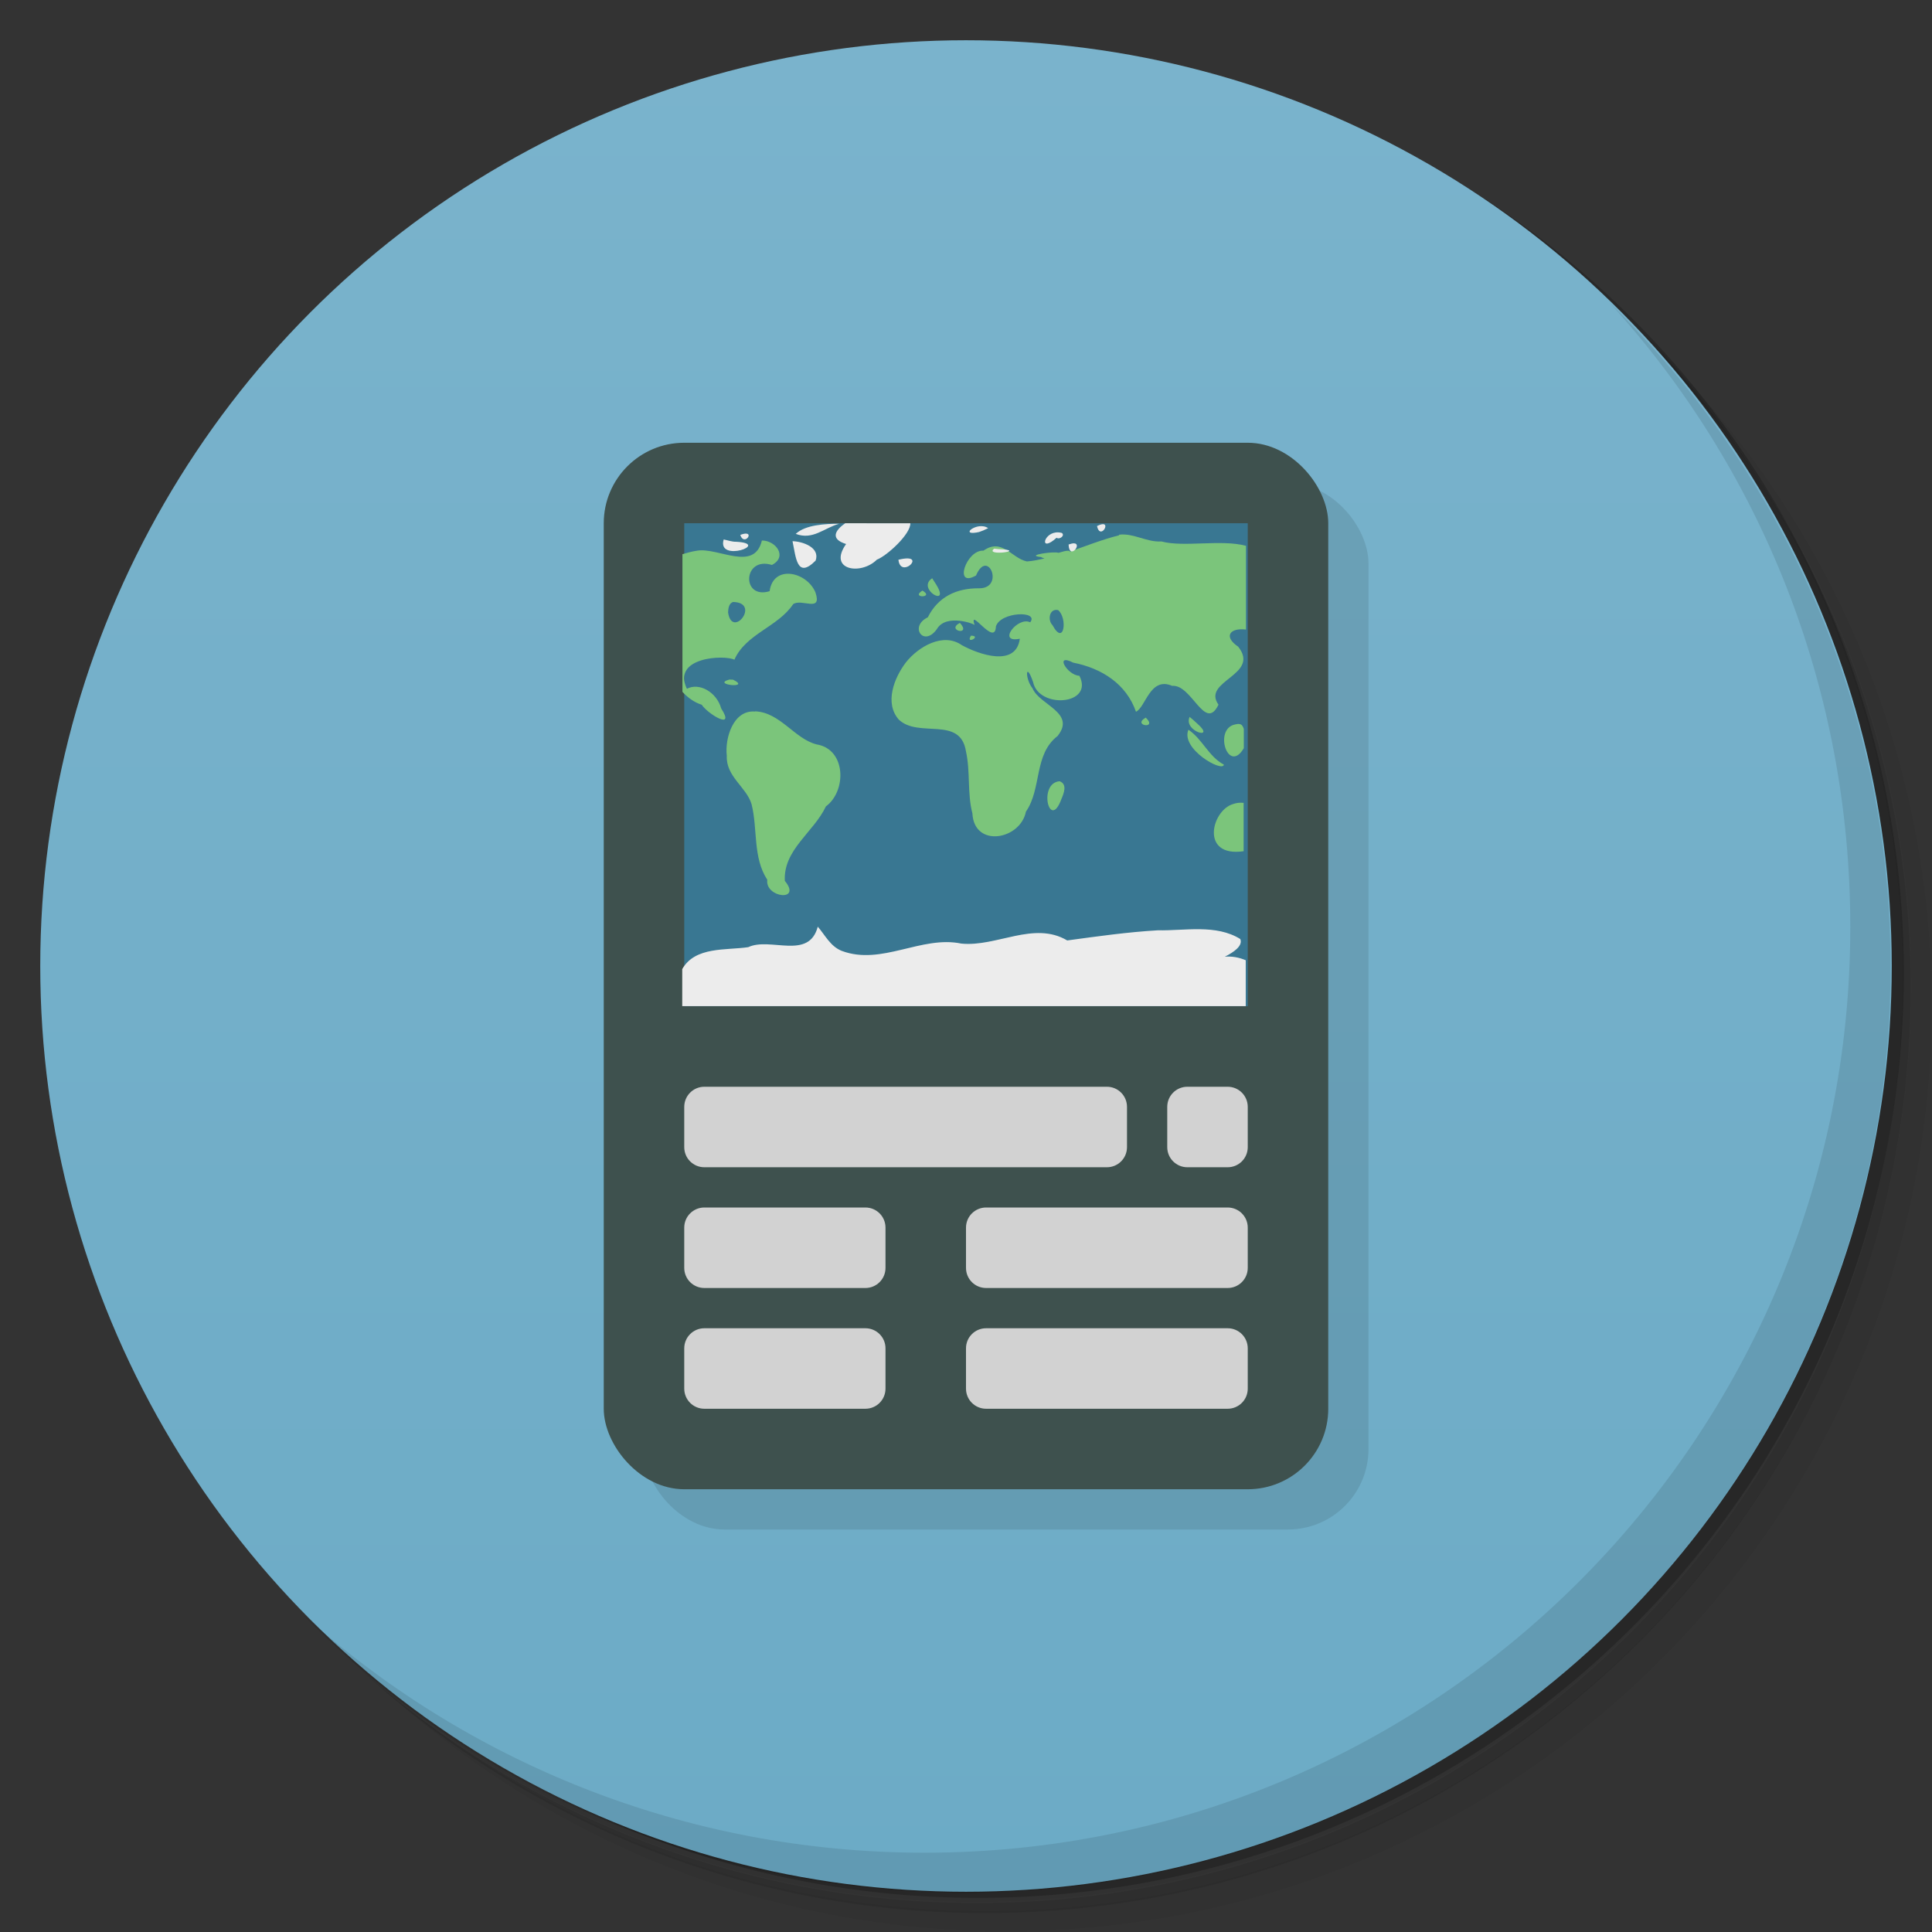 <svg version="1.1" viewBox="0 0 48 48" xmlns="http://www.w3.org/2000/svg">
 <rect x="0" y="0" width="48" height="48" fill="#333333" stroke="none"/>
 <defs>
  <linearGradient id="bg" x2="0" y1="1" y2="47" gradientUnits="userSpaceOnUse">
   <stop style="stop-color:#7ab3cc" offset="0"/>
   <stop style="stop-color:#6cabc6" offset="1"/>
  </linearGradient>
 </defs>
 <path d="m36.3 5c5.86 4.06 9.69 10.8 9.69 18.5 0 12.4-10.1 22.5-22.5 22.5-7.67 0-14.4-3.83-18.5-9.69 1.04 1.82 2.31 3.5 3.78 4.97 4.08 3.71 9.51 5.97 15.5 5.97 12.7 0 23-10.3 23-23 0-5.95-2.26-11.4-5.97-15.5-1.47-1.48-3.15-2.74-4.97-3.78zm4.97 3.78c3.85 4.11 6.22 9.64 6.22 15.7 0 12.7-10.3 23-23 23-6.08 0-11.6-2.36-15.7-6.22 4.16 4.14 9.88 6.72 16.2 6.72 12.7 0 23-10.3 23-23 0-6.34-2.58-12.1-6.72-16.2z" style="opacity:.05"/>
 <path d="m41.3 8.78c3.71 4.08 5.97 9.51 5.97 15.5 0 12.7-10.3 23-23 23-5.95 0-11.4-2.26-15.5-5.97 4.11 3.85 9.64 6.22 15.7 6.22 12.7 0 23-10.3 23-23 0-6.08-2.36-11.6-6.22-15.7z" style="opacity:.1"/>
 <path d="m31.2 2.38c8.62 3.15 14.8 11.4 14.8 21.1 0 12.4-10.1 22.5-22.5 22.5-9.71 0-18-6.14-21.1-14.8a23 23 0 0 0 44.9-7 23 23 0 0 0-16-21.9z" style="opacity:.2"/>
 <circle cx="24" cy="24" r="23" style="fill:url(#bg)"/>
 <path d="m40 7.53c3.71 4.08 5.97 9.51 5.97 15.5 0 12.7-10.3 23-23 23-5.95 0-11.4-2.26-15.5-5.97 4.18 4.29 10 6.97 16.5 6.97 12.7 0 23-10.3 23-23 0-6.46-2.68-12.3-6.97-16.5z" style="opacity:.1"/>
 <rect x="16" y="12" width="18" height="26" ry="2" style="opacity:.1"/>
 <rect x="15" y="11" width="18" height="26" ry="2" style="fill:#3e514e"/>
 <rect x="17" y="13" width="14" height="12" style="fill:#397792"/>
 <path d="m17.5 27c-0.277 0-0.5 0.223-0.5 0.5v1c0 0.277 0.223 0.5 0.5 0.5h10c0.277 0 0.5-0.223 0.5-0.5v-1c0-0.277-0.223-0.5-0.5-0.5zm12 0c-0.277 0-0.5 0.223-0.5 0.5v1c0 0.277 0.223 0.5 0.5 0.5h1c0.277 0 0.5-0.223 0.5-0.5v-1c0-0.277-0.223-0.5-0.5-0.5zm-12 3c-0.277 0-0.5 0.223-0.5 0.5v1c0 0.277 0.223 0.5 0.5 0.5h4c0.277 0 0.5-0.223 0.5-0.5v-1c0-0.277-0.223-0.5-0.5-0.5zm7 0c-0.277 0-0.5 0.223-0.5 0.5v1c0 0.277 0.223 0.5 0.5 0.5h6c0.277 0 0.5-0.223 0.5-0.5v-1c0-0.277-0.223-0.5-0.5-0.5zm-7 3c-0.277 0-0.5 0.223-0.5 0.5v1c0 0.277 0.223 0.5 0.5 0.5h4c0.277 0 0.5-0.223 0.5-0.5v-1c0-0.277-0.223-0.5-0.5-0.5zm7 0c-0.277 0-0.5 0.223-0.5 0.5v1c0 0.277 0.223 0.5 0.5 0.5h6c0.277 0 0.5-0.223 0.5-0.5v-1c0-0.277-0.223-0.5-0.5-0.5z" style="fill:#d2d2d2"/>
 <path d="m27.8 13.3c-0.417 0.104-0.819 0.266-1.22 0.404-0.002-0.029-0.066-0.037-0.283 0.031-0.096-0.045-0.861 0.062-0.43 0.105 0.024 0.019 0.055 0.025 0.084 0.035-0.145 0.031-0.288 0.064-0.438 0.074-0.39-0.085-0.612-0.592-1.08-0.268-0.427-0.027-0.751 0.941-0.184 0.617 0.294-0.693 0.718 0.316 0.082 0.318-0.577-0.007-1.03 0.22-1.28 0.721-0.471 0.227-0.103 0.752 0.225 0.293 0.232-0.402 0.975-0.117 0.938-0.096-0.159-0.494 0.511 0.559 0.529 0.029 0.117-0.37 1.08-0.395 0.852-0.102-0.311-0.154-0.838 0.528-0.258 0.408-0.095 0.717-1.02 0.39-1.44 0.16-0.463-0.326-1.08 0.036-1.39 0.428-0.294 0.385-0.537 1.01-0.178 1.42 0.494 0.473 1.53-0.102 1.67 0.791 0.113 0.507 0.029 1.04 0.16 1.54 0.042 0.864 1.19 0.66 1.33-0.043 0.398-0.574 0.19-1.42 0.787-1.88 0.463-0.58-0.449-0.768-0.621-1.18-0.2-0.252-0.172-0.699 0.012-0.158 0.143 0.673 1.52 0.57 1.15-0.158-0.295-0.007-0.634-0.573-0.154-0.326 0.711 0.14 1.32 0.53 1.56 1.22 0.242-0.111 0.349-0.881 0.9-0.643 0.49-0.042 0.815 1.16 1.15 0.467-0.426-0.593 1.05-0.733 0.49-1.44-0.378-0.256-0.201-0.475 0.193-0.426v-2.08c-0.609-0.167-1.55 0.042-2.1-0.109-0.369 0.024-0.689-0.212-1.05-0.168zm-8.87 0.125c-0.189 0.795-1.08 0.17-1.61 0.256-0.147 0.023-0.255 0.055-0.365 0.088v3.42c0.137 0.148 0.297 0.263 0.479 0.32 0.148 0.227 0.848 0.655 0.484 0.092-0.114-0.41-0.55-0.651-0.852-0.488-0.383-0.792 0.933-0.848 1.18-0.723 0.285-0.645 1.08-0.811 1.46-1.38 0.211-0.148 0.724 0.22 0.555-0.289-0.213-0.519-1.05-0.704-1.14-0.033-0.707 0.216-0.666-0.875 0.057-0.652 0.401-0.206 0.09-0.613-0.25-0.607zm4.23 0.941c-0.404 0.266 0.46 0.747 0.105 0.166-0.034-0.056-0.07-0.111-0.105-0.166zm-0.242 0.307c-0.313 0.192 0.316 0.186 0 0zm-4.7 0.283c0.692 0.02-0.031 0.929-0.129 0.26 0.004-0.092 0.018-0.233 0.129-0.26zm8.07 0.201c0.24 0.195 0.152 0.912-0.139 0.375-0.126-0.123-0.081-0.421 0.139-0.375zm-2.44 0.318c-0.361 0.191 0.305 0.335 0 0zm0.275 0.318c-0.149 0.238 0.286 0.004 0 0zm-6 1.09c-0.469 0.126 0.566 0.236 0.09 0.004zm0.633 0.795c-0.538-0.044-0.751 0.662-0.699 1.1-0.024 0.515 0.485 0.772 0.615 1.2 0.157 0.62 0.026 1.32 0.391 1.88-0.059 0.447 0.871 0.556 0.436 0.027-0.042-0.774 0.72-1.21 1.02-1.85 0.52-0.383 0.504-1.42-0.227-1.54-0.549-0.134-0.906-0.797-1.53-0.822zm10.8 0.133c-0.168 0.364 0.674 0.591 0.191 0.168l-0.094-0.086zm-1.09 0.018c-0.355 0.201 0.312 0.298 0 0zm2.33 0.16c-0.03-0.005-0.067-2e-3 -0.111 0.01-0.541 0.108-0.173 1.25 0.217 0.59v-0.479c-0.019-0.058-0.043-0.111-0.105-0.121zm-1.27 0.141c-0.201 0.477 0.853 1.07 0.881 0.867-0.377-0.197-0.533-0.635-0.881-0.867zm-3.2 1.28c-0.543 0.042-0.252 1.25 0.043 0.445 0.058-0.137 0.158-0.372-0.043-0.445zm4.56 0.537c-0.075-0.01-0.161-0.002-0.256 0.031-0.538 0.166-0.81 1.33 0.268 1.17v-1.2c-0.005-7.66e-4 -0.007-0.005-0.012-0.006z" style="fill:#7bc57b;stroke-width:.282"/>
 <path d="m21 13c-0.252 0.173-0.382 0.392 0.021 0.516-0.46 0.65 0.368 0.784 0.764 0.389 0.25-0.095 0.842-0.636 0.832-0.904zm-0.15 0.012c-0.351 2e-3 -0.837 0.025-1.08 0.252 0.424 0.162 0.703-0.147 1.08-0.252zm6.53 0.012c-0.031 0.005-0.072 0.018-0.125 0.045 0.073 0.345 0.341-0.078 0.125-0.045zm-3.05 0.051c-0.225 0.028-0.403 0.23-0.006 0.143l0.105-0.039 0.121-0.057c-0.066-0.046-0.146-0.056-0.221-0.047zm1.9 0.154c-0.322 0.041-0.395 0.506 0.021 0.131 0.066 0.055 0.217-0.051 0.131-0.119-0.055-0.015-0.106-0.018-0.152-0.012zm-7.65 0.039c-0.027-0.017-0.085-0.018-0.188 0.021 0.077 0.236 0.269 0.03 0.188-0.021zm-0.6 0.135c-0.176 0.587 1.19 0.104 0.311 0.057-0.107 2e-3 -0.207-0.036-0.311-0.057zm1.71 0.043c0.084 0.396 0.107 0.952 0.574 0.482 0.117-0.331-0.331-0.477-0.574-0.482zm6.99 0.053c-0.031-4.05e-4 -0.074 0.009-0.131 0.029 0.014 0.402 0.351-0.026 0.131-0.029zm-1.98 0.133c-0.263 0.199 0.879 0.042 0.098 0.01zm-2.16 0.242c-0.053 1.41e-4 -0.124 0.009-0.219 0.033 0.05 0.443 0.59-0.034 0.219-0.033zm-2.22 9.14c-0.219 0.853-1.18 0.259-1.73 0.518-0.552 0.082-1.32-0.021-1.64 0.545v0.92h14v-1.14c-0.17-0.073-0.347-0.103-0.52-0.088 0.228-0.114 0.453-0.272 0.385-0.439-0.602-0.375-1.38-0.203-2.05-0.217-0.753 0.044-1.5 0.15-2.25 0.252-0.829-0.49-1.75 0.165-2.63 0.078-0.995-0.207-1.98 0.552-2.97 0.182-0.284-0.111-0.412-0.389-0.6-0.605z" style="fill:#ececec;stroke-width:.282"/>
</svg>
